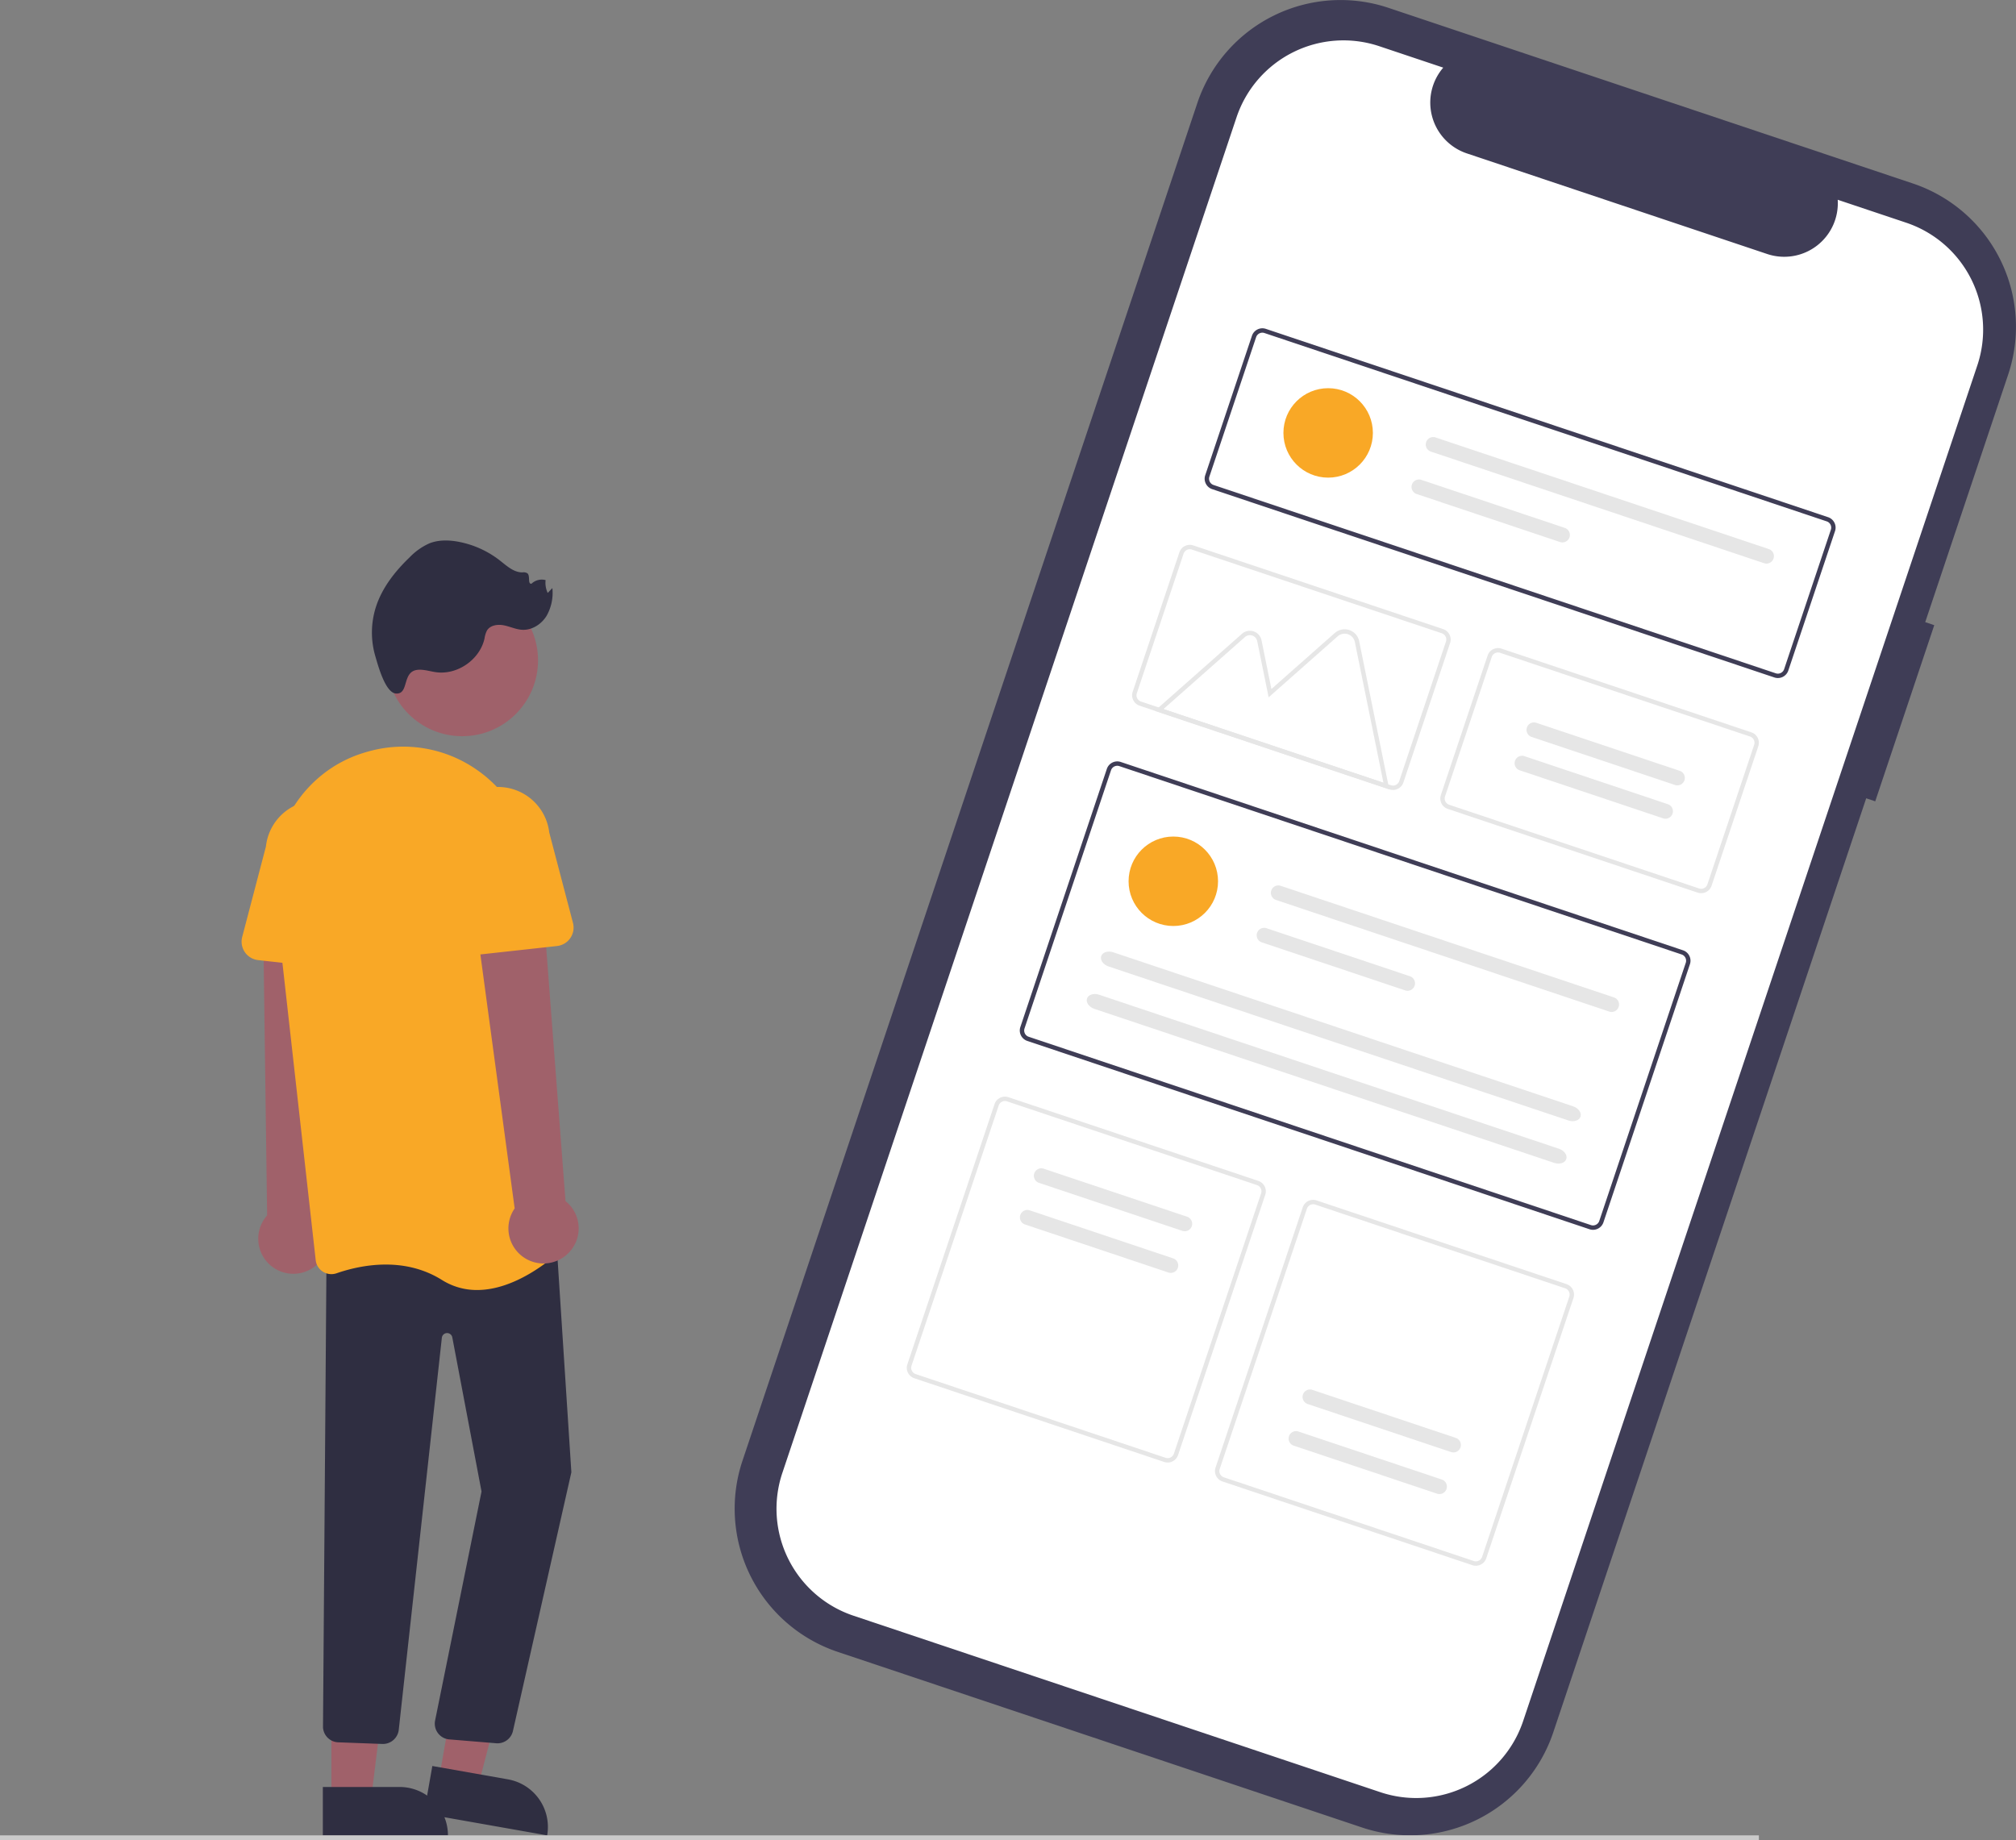 <svg xmlns="http://www.w3.org/2000/svg" data-name="Layer 1" width="846.135" height="772.409" viewBox="0 0 846.135 772.409" xmlns:xlink="http://www.w3.org/1999/xlink"><rect x="0" y="0" width="846.135" height="772.409" fill="#808080" stroke="none"/><path id="ef8ddbf2-422b-4660-b5cd-bfa08ac6b7d7-847" data-name="Path 2389" d="M988.757,326.216l-3.791-1.274,34.8-103.872a63.4,63.4,0,0,0-39.976-80.256l-.003-.001h0l-220.072-73.716a63.4,63.4,0,0,0-80.256,39.976l-.001.003h0l-190.892,569.85a63.4,63.4,0,0,0,39.976,80.256l.003.001h0l220.067,73.72a63.4,63.4,0,0,0,80.254-39.978h0l131.329-392.04,3.792,1.27Z" transform="translate(-176.932 -63.795)" fill="#3f3d56"/><path id="fd0ceacc-b1f5-4281-8e70-8593bae263ea-848" data-name="Path 2390" d="M976.966,157.27l-28.726-9.623a22.495,22.495,0,0,1-29.592,22.77l-126.072-42.233a22.495,22.495,0,0,1-9.9-36l-26.83-8.988a47.348,47.348,0,0,0-59.935,29.856l-190.619,569.013a47.348,47.348,0,0,0,29.856,59.935h0l221.127,74.075a47.348,47.348,0,0,0,59.935-29.856h0l190.614-569.014a47.348,47.348,0,0,0-29.858-59.935Z" transform="translate(-176.932 -63.795)" fill="#fff"/><path id="ff2c3c85-1cba-4c81-ad38-62c498a2a918-849" data-name="Path 2391" d="M921.666,348.168l-235.984-79.052a4.614,4.614,0,0,1-2.906-5.834l19.61-58.54a4.614,4.614,0,0,1,5.834-2.906l235.986,79.053a4.614,4.614,0,0,1,2.906,5.834l-19.61,58.538a4.614,4.614,0,0,1-5.834,2.906Zm-214.032-144.582a2.768,2.768,0,0,0-3.5,1.744l-19.61,58.538a2.768,2.768,0,0,0,1.744,3.5l235.985,79.053a2.768,2.768,0,0,0,3.5-1.744l19.613-58.535a2.768,2.768,0,0,0-1.744-3.5Z" transform="translate(-176.932 -63.795)" fill="#3f3d56"/><path id="a7bacb06-5dda-4315-86f5-9fde62022a18-850" data-name="Path 2392" d="M844.079,579.783l-235.985-79.052a4.614,4.614,0,0,1-2.906-5.834l36.298-108.355a4.614,4.614,0,0,1,5.834-2.906l235.986,79.05a4.614,4.614,0,0,1,2.906,5.834l-36.3,108.357A4.614,4.614,0,0,1,844.079,579.783Zm-197.345-194.4a2.768,2.768,0,0,0-3.5,1.744l-36.298,108.355a2.768,2.768,0,0,0,1.744,3.5l235.986,79.053a2.768,2.768,0,0,0,3.5-1.744l36.3-108.357a2.768,2.768,0,0,0-1.744-3.5Z" transform="translate(-176.932 -63.795)" fill="#3f3d56"/><path id="a78be333-998c-4fe1-92ac-6c17265b914a-851" data-name="Path 2393" d="M889.466,438.481l-104.879-35.139a4.614,4.614,0,0,1-2.906-5.834l19.61-58.538a4.614,4.614,0,0,1,5.834-2.906l104.882,35.138a4.614,4.614,0,0,1,2.906,5.834l-19.609,58.538A4.614,4.614,0,0,1,889.466,438.481Zm-82.927-100.665a2.768,2.768,0,0,0-3.5,1.744l-19.609,58.538a2.768,2.768,0,0,0,1.744,3.5l104.882,35.134a2.768,2.768,0,0,0,3.5-1.744l19.61-58.538a2.768,2.768,0,0,0-1.744-3.5Z" transform="translate(-176.932 -63.795)" fill="#e6e6e6"/><path id="b3f2a87a-cc28-4d1a-8acd-979c53a8dd39-852" data-name="Path 2394" d="M665.545,677.456l-104.879-35.134a4.614,4.614,0,0,1-2.906-5.834l36.591-109.231a4.614,4.614,0,0,1,5.834-2.906l104.881,35.134a4.614,4.614,0,0,1,2.906,5.834l-36.593,109.231A4.614,4.614,0,0,1,665.545,677.456Zm-65.949-151.358a2.768,2.768,0,0,0-3.5,1.744l-36.592,109.231a2.768,2.768,0,0,0,1.744,3.5l104.883,35.135a2.768,2.768,0,0,0,3.5-1.744l36.591-109.231a2.768,2.768,0,0,0-1.744-3.5Z" transform="translate(-176.932 -63.795)" fill="#e6e6e6"/><path id="bb07296c-c3fc-491e-8a85-4137ac9f94aa-853" data-name="Path 2395" d="M794.9,720.789l-104.883-35.135a4.614,4.614,0,0,1-2.906-5.834l36.591-109.231a4.614,4.614,0,0,1,5.834-2.906l104.883,35.135a4.614,4.614,0,0,1,2.906,5.834l-36.591,109.23A4.614,4.614,0,0,1,794.9,720.789Zm-65.949-151.358a2.768,2.768,0,0,0-3.5,1.744l-36.592,109.231a2.768,2.768,0,0,0,1.744,3.5l104.883,35.136a2.768,2.768,0,0,0,3.5-1.744l36.591-109.231a2.768,2.768,0,0,0-1.744-3.5Z" transform="translate(-176.932 -63.795)" fill="#e6e6e6"/><circle id="a320c467-7a2a-401b-bd10-29e63d92c9f6" data-name="Ellipse 477" cx="492.449" cy="369.92" r="18.774" fill="#f9a826"/><path id="b9e531ec-0ab3-46c5-ae54-579cfd03e1f5-854" data-name="Path 2396" d="M714.466,435.621a3.129,3.129,0,1,0-1.988,5.934l139.869,46.854a3.129,3.129,0,1,0,1.988-5.934h0Z" transform="translate(-176.932 -63.795)" fill="#e6e6e6"/><path id="ad39a0b5-50a7-48f2-b8cb-2db0547457f7-855" data-name="Path 2397" d="M708.506,453.422a3.129,3.129,0,1,0-1.988,5.934l60.186,20.162a3.129,3.129,0,1,0,1.988-5.934h0Z" transform="translate(-176.932 -63.795)" fill="#e6e6e6"/><path id="aac09e93-991f-40c6-86d0-b318c2c011d1-856" data-name="Path 2398" d="M644.205,463.535c-2.257-.756-4.539-.04-5.087,1.6s.843,3.582,3.1,4.338l192.976,64.645c2.257.756,4.539.04,5.087-1.6s-.843-3.582-3.1-4.338Z" transform="translate(-176.932 -63.795)" fill="#e6e6e6"/><path id="f158e8ac-632b-46f0-9cf0-44644e76b9a4-857" data-name="Path 2399" d="M638.242,481.337c-2.257-.756-4.539-.04-5.087,1.6s.843,3.582,3.1,4.338l192.976,64.645c2.257.756,4.539.04,5.087-1.6s-.843-3.582-3.1-4.338Z" transform="translate(-176.932 -63.795)" fill="#e6e6e6"/><circle id="b837b54e-04c2-4911-922a-03186401a785" data-name="Ellipse 478" cx="557.44" cy="181.718" r="18.774" fill="#f9a826"/><path id="b88d563f-8e66-4064-9d4c-186cef5c87ad-858" data-name="Path 2400" d="M779.459,247.418a3.129,3.129,0,1,0-1.988,5.934h0l139.869,46.854a3.129,3.129,0,1,0,1.988-5.934h0Z" transform="translate(-176.932 -63.795)" fill="#e6e6e6"/><path id="b990f7ae-58a3-4b3d-8dda-750e08426c01-859" data-name="Path 2401" d="M773.496,265.22a3.129,3.129,0,1,0-1.988,5.934l60.186,20.162a3.129,3.129,0,1,0,1.988-5.934Z" transform="translate(-176.932 -63.795)" fill="#e6e6e6"/><path id="a3d5ec06-af2b-4b16-90b4-10a3978e7f3c-860" data-name="Path 2402" d="M760.019,395.128l-98.389-32.959,36.589-32.349a4.986,4.986,0,0,1,8.19,2.743l4.152,20.446,26.577-23.5a6.243,6.243,0,0,1,10.253,3.435Zm-94.776-33.693,92.334,30.931-11.993-59.051a4.4,4.4,0,0,0-7.225-2.42l-28.969,25.611-4.788-23.575a3.142,3.142,0,0,0-5.161-1.729Z" transform="translate(-176.932 -63.795)" fill="#e6e6e6"/><path id="ad2d9a36-cccf-4762-a8b2-ae4cbcf1fc8d-861" data-name="Path 2404" d="M760.115,395.148l-104.882-35.134a4.614,4.614,0,0,1-2.906-5.834l19.609-58.538a4.614,4.614,0,0,1,5.834-2.906l104.883,35.135a4.614,4.614,0,0,1,2.906,5.834l-19.61,58.537a4.614,4.614,0,0,1-5.834,2.906Zm-82.93-100.665a2.768,2.768,0,0,0-3.5,1.744l-19.609,58.538a2.768,2.768,0,0,0,1.744,3.5l104.883,35.135a2.768,2.768,0,0,0,3.5-1.744l19.61-58.538a2.768,2.768,0,0,0-1.744-3.5Z" transform="translate(-176.932 -63.795)" fill="#e6e6e6"/><path id="ff89cf89-8b1b-4dc3-86a1-ad04f586c716-862" data-name="Path 2405" d="M614.984,554.362a3.129,3.129,0,1,0-1.988,5.934l60.186,20.162a3.129,3.129,0,0,0,1.988-5.934Z" transform="translate(-176.932 -63.795)" fill="#e6e6e6"/><path id="bdb6c5c0-7147-4e18-95bd-6c2e13251f4c-863" data-name="Path 2406" d="M609.128,571.842a3.129,3.129,0,1,0-1.988,5.934h0l60.187,20.166a3.129,3.129,0,0,0,1.988-5.934Z" transform="translate(-176.932 -63.795)" fill="#e6e6e6"/><path id="e711c4eb-2570-4817-927e-bed9d0e120e8-864" data-name="Path 2408" d="M780.097,690.777a3.129,3.129,0,0,0,1.988-5.934l-60.186-20.162a3.129,3.129,0,0,0-1.988,5.934Z" transform="translate(-176.932 -63.795)" fill="#e6e6e6"/><path id="ac126517-37f4-4549-a663-190a6b7a92b8-865" data-name="Path 2409" d="M785.953,673.296a3.129,3.129,0,1,0,1.988-5.934l-60.186-20.162a3.129,3.129,0,1,0-1.988,5.934Z" transform="translate(-176.932 -63.795)" fill="#e6e6e6"/><path id="b0744aa1-6c52-44f5-8f87-5c835d602c4a-866" data-name="Path 2409" d="M879.953,393.296a3.129,3.129,0,1,0,1.988-5.934l-60.186-20.162a3.129,3.129,0,1,0-1.988,5.934Z" transform="translate(-176.932 -63.795)" fill="#e6e6e6"/><path id="f9fb24f1-195d-4908-aecd-a74b480672b4-867" data-name="Path 2409" d="M874.953,407.296a3.129,3.129,0,1,0,1.988-5.934l-60.186-20.162a3.129,3.129,0,1,0-1.988,5.934Z" transform="translate(-176.932 -63.795)" fill="#e6e6e6"/><g id="fb1fd747-6b67-4cb9-858c-4d0f6fa12359" data-name="Group 161"><circle id="a5dd78ed-2df1-42f3-9bac-4ba46f4211fe" data-name="Ellipse 476" cx="193.99" cy="277.198" r="31.83" fill="#9f616a"/><path id="f00778a4-99fe-4ded-96db-b98a687eaf54-868" data-name="Path 2387" d="M352.523,344.932c2.523-.151,4.987.7,7.493,1.035,8.965,1.19,18.29-5.315,20.27-14.139a10.848,10.848,0,0,1,1.037-3.378c1.38-2.253,4.522-2.682,7.112-2.164s5.046,1.73,7.684,1.869c4.073.214,7.983-2.294,10.154-5.747a19.488,19.488,0,0,0,2.492-11.77l-1.953,2.049a9.918,9.918,0,0,1-.884-5.39,6.255,6.255,0,0,0-5.925,1.516c-1.722.183-.422-3.193-1.7-4.36a2.959,2.959,0,0,0-2.082-.389c-3.663.035-6.626-2.766-9.512-5.021a40.42,40.42,0,0,0-17.071-7.787c-4.136-.807-8.534-.936-12.456.6a26.609,26.609,0,0,0-8.412,5.967c-6.141,5.9-11.579,12.843-14.133,20.97a35.3,35.3,0,0,0-.169,20.47c1.029,3.474,4.132,15.373,8.674,15.65C348.845,355.264,345.42,345.356,352.523,344.932Z" transform="translate(-176.932 -63.795)" fill="#2f2e41"/><path id="edf96d50-4ce8-4ce1-a197-c1cb2bbecc75-869" data-name="Path 111" d="M308.446,595.84a14.64,14.64,0,0,0,2.154-22.345l5.679-126.767-28.913,3.245,1.68,124a14.72,14.72,0,0,0,19.4,21.871Z" transform="translate(-176.932 -63.795)" fill="#a0616a"/><path id="a7c32b38-e526-409e-9958-50b8ffad01a0-870" data-name="Path 112" d="M361.191,810.428l16.456,2.893,16.264-62.1-21.561-4.27Z" transform="translate(-176.932 -63.795)" fill="#a0616a"/><path id="b6720e1c-54ee-4da4-8e92-2cd2033f0b28-871" data-name="Path 113" d="M406.582,834.205l-51.723-9.137,3.53-19.984,31.74,5.607a20.293,20.293,0,0,1,16.454,23.514Z" transform="translate(-176.932 -63.795)" fill="#2f2e41"/><path id="aff6290b-fbd1-41c3-8a68-a3ddd60c11e3-872" data-name="Path 114" d="M316.024,818.666h16.707l7.948-64.445h-24.658Z" transform="translate(-176.932 -63.795)" fill="#a0616a"/><path id="f02f1576-8f9c-43fb-a0f1-30b59e5759a8-873" data-name="Path 115" d="M364.939,834.18h-52.511v-20.288h32.223a20.288,20.288,0,0,1,20.288,20.288Z" transform="translate(-176.932 -63.795)" fill="#2f2e41"/><path id="b96fab23-cef4-43fc-8373-5902972d74dd-874" data-name="Path 116" d="M385.734,795.567a6.455,6.455,0,0,1-.78-.046l-19.666-1.618a6.651,6.651,0,0,1-5.829-7.382q.019-.166.047-.331l19.528-96.326-12.27-64.7a2.217,2.217,0,0,0-4.387.218l-18.069,164.396a6.71,6.71,0,0,1-7.1,6.047l-18.527-.69a6.661,6.661,0,0,1-6.182-6.311l1.48-198.656,96.055-12.006,6.71,103.63-.027.11-24.52,108.583A6.658,6.658,0,0,1,385.734,795.567Z" transform="translate(-176.932 -63.795)" fill="#2f2e41"/><path id="b76097f2-52bd-497e-a273-af776f029639-875" data-name="Path 117" d="M377.186,605.286a27.407,27.407,0,0,1-14.8-4.233c-16.214-10.134-34.63-6.106-44.165-2.8a6.651,6.651,0,0,1-5.752-.655,6.556,6.556,0,0,1-3.031-4.84l-17.335-154.856c-2.906-25.945,12.723-50.338,37.161-58h0q1.377-.432,2.8-.819a53.926,53.926,0,0,1,44.935,7.8,54.791,54.791,0,0,1,23.4,40l14.6,155.89a6.552,6.552,0,0,1-2.087,5.461C407.795,592.968,392.944,605.284,377.186,605.286Z" transform="translate(-176.932 -63.795)" fill="#f9a826"/><path id="b7c0fd9c-4296-4103-8950-cd245101458a-876" data-name="Path 118" d="M324.389,471.108l-39.118-4.3a7.792,7.792,0,0,1-6.685-9.722l9.957-37.95a21.64,21.64,0,1,1,43.034,4.611q-.013.122-.028.245l1.478,39.079a7.792,7.792,0,0,1-8.638,8.037Z" transform="translate(-176.932 -63.795)" fill="#f9a826"/><path id="e4415faf-95a5-4fec-be4a-0e91d9da7267-877" data-name="Path 119" d="M414.836,590.412a14.64,14.64,0,0,0-.553-22.443l-9.639-126.527-28.331,6.378,16.631,123.218a14.72,14.72,0,0,0,21.893,19.374Z" transform="translate(-176.932 -63.795)" fill="#a0616a"/><path id="bebc4112-7456-4b85-95f3-28c2273ba549-878" data-name="Path 120" d="M365.45,463.154a7.783,7.783,0,0,1-2.478-6l1.478-39.079a21.64,21.64,0,0,1,43.006-4.856l9.957,37.95a7.792,7.792,0,0,1-6.685,9.722l-39.118,4.3a7.783,7.783,0,0,1-6.16-2.041Z" transform="translate(-176.932 -63.795)" fill="#f9a826"/></g><rect id="a6aa4d97-c7f3-4c66-8fef-1a835a984f6d" data-name="Rectangle 256" y="770.409" width="738.22" height="2" fill="#cacaca"/></svg>